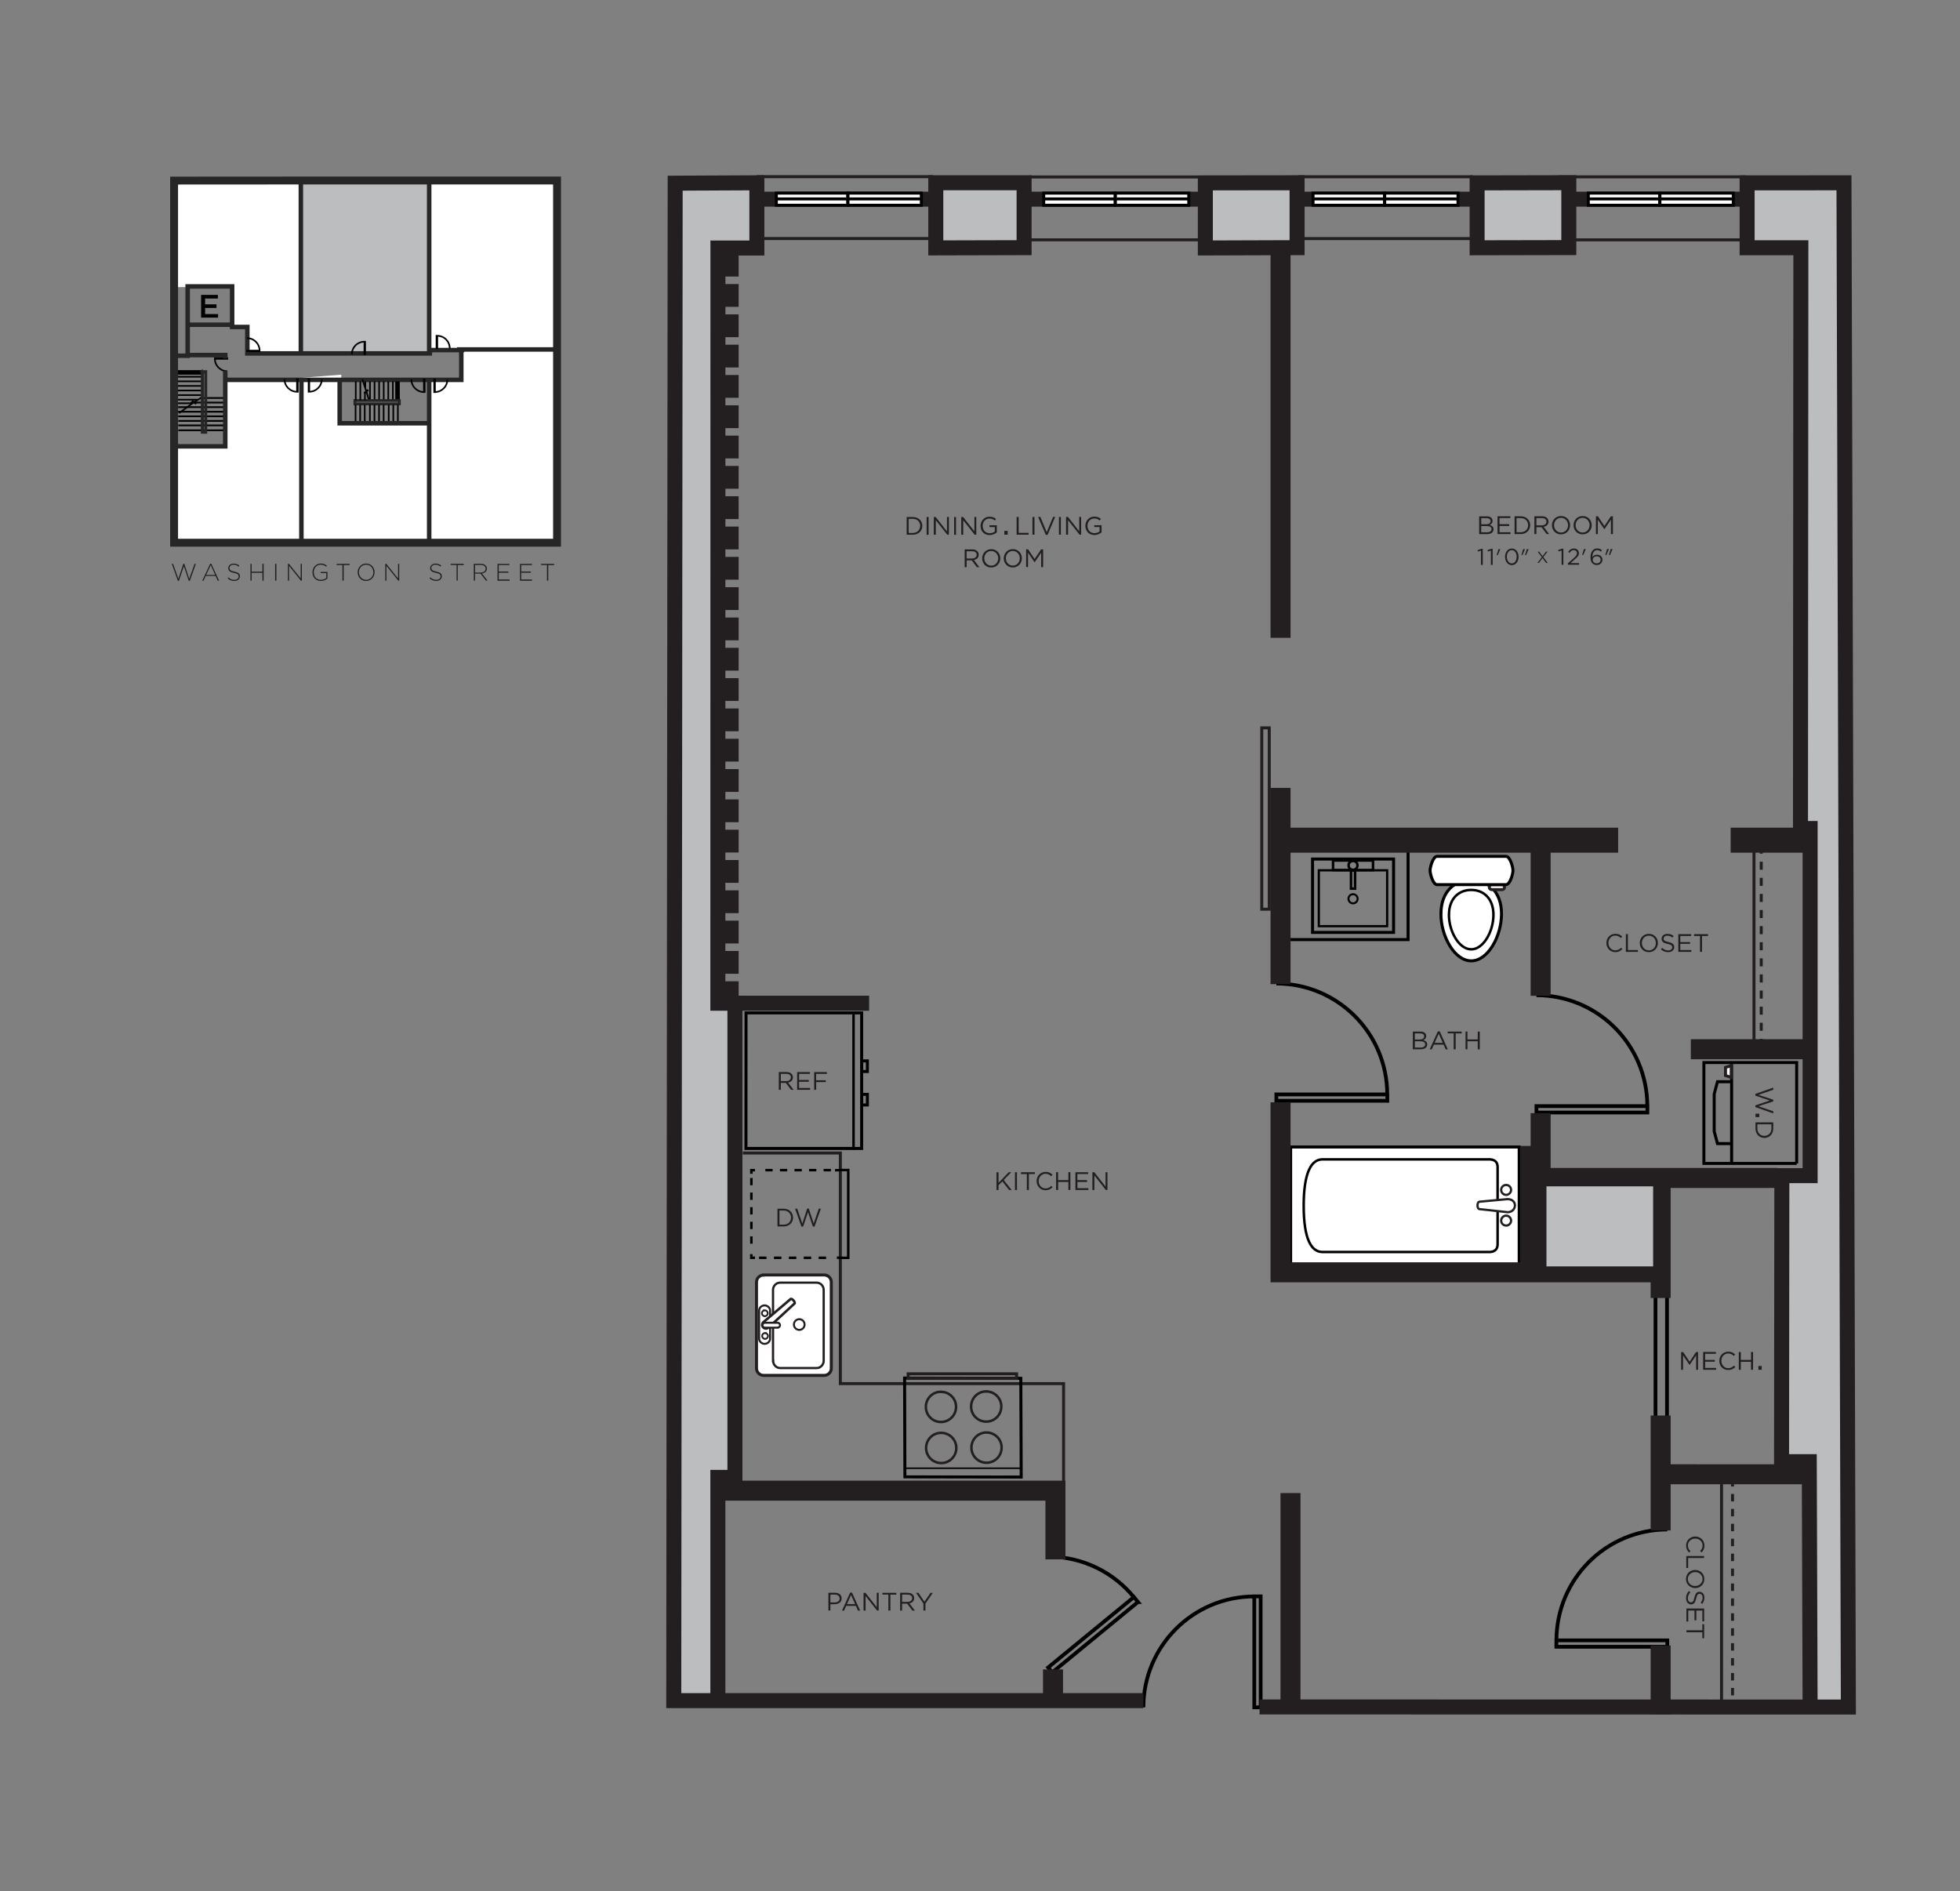<svg xmlns="http://www.w3.org/2000/svg" width="513.359" height="495.36" xmlns:xlink="http://www.w3.org/1999/xlink"><rect width="100%" height="100%" fill="#808080" stroke="none"/><g><path fill="#BBBDBF" d="M79.18 48h33.15v44.2H79.18z"/><path fill="#fff" d="M112.33 48h33.14v44.2h-33.14zM145.48 99.84V92.2h-24.65v7.64h-8.5v41.65h33.15zM79.18 99.84h-20.4v17H46.03v25.5h33.15zM78.33 99v42.5h34v-30.6H89.38V98.13zM46.03 47.14h32.3V92.2h-13.6v-6.8h-4.25V75.2H46.03z"/><defs><path id="a" d="M-89.05 45.87h575.17v745.35H-89.05z"/></defs><clipPath id="b"><use xlink:href="#a" overflow="visible"/></clipPath><path fill="none" stroke="#000" stroke-width=".425" d="M56.28 93.98c0 1.8 1.46 3.25 3.25 3.25m-3.25-3.25h3.25v-.2h-3.25v.2z" clip-path="url(#b)"/><path fill="none" stroke="#000" stroke-width=".452" d="M49.9 105.44h8.95m-12.2 1.2h12.2m-12.23 1.2h12.2m-12.16 1.2H58.9m-12.2 1.2h12.2m-12.2 1.18h12.2M46.7 112.7H58.9"/><path fill="none" stroke="#000" stroke-width=".425" d="M46.4 98.68h6.37m-6.38 1.2h6.37m-6.38 1.2h6.37m-6.38 1.2h6.37m-6.38 1.2h6.3m-6.43 1.2h5.48m-5.12.94h3.55"/><path fill="none" stroke="#000" stroke-width="1.18" d="M46.4 97.54h6.37"/><path fill="none" stroke="#000" stroke-width=".425" d="M46.9 108.2l3.68-2.7-.2-.56.93.87-.25-.63 1.77-1.07"/><path fill="none" stroke="#000" stroke-width=".452" d="M52.4 104.24h6.75"/><path fill="#fff" d="M53.14 112.94h.6V97.6h-.6v15.34zm-.3-15.73h1.18v16.14h-1.17V97.2z"/><path fill="none" stroke="#262626" stroke-width=".495" d="M53.14 112.94h.6V97.6h-.6v15.34zm-.3-15.73h1.18v16.14h-1.17V97.2z"/><defs><path id="c" d="M-89.05 45.87h575.17v745.35H-89.05z"/></defs><clipPath id="d"><use xlink:href="#c" overflow="visible"/></clipPath><path fill="none" stroke="#262626" stroke-width="2.065" stroke-miterlimit="10" d="M145.9 142.14H45.6V47.3l33.5-.02h66.8z" clip-path="url(#d)"/><path fill="none" stroke="#262626" stroke-width="1.18" stroke-miterlimit="10" d="M59.02 99.5h61.8v-7.37M49.3 85.05h11.35M49 93H59v.9m0 3.24v19.77H46.5m-.75-23.74h3.4V75.02H60.8v10.62h3.98v6.93h47.8l.05-.88h8.06l-.08-.16h25.73m-67.4 50.9V99.15m33.47 43.27V99.16m0-6.6v-44.6M78.8 92.6V47.96"/><defs><path id="e" d="M-89.05 45.87h575.17v745.35H-89.05z"/></defs><clipPath id="f"><use xlink:href="#e" overflow="visible"/></clipPath><path fill="none" stroke="#000" stroke-width=".425" d="M102.9 99.9v5m-1.2-5v5m-1.2-5v5m-1.2-5v4.9m-1.2-4.9v4.9m-1.2-4.9v4.9m-1.22-4.9v1.65m15.34 1.13c-1.8 0-3.27-1.47-3.27-3.27m3.46 3.28h-.18V99.4h.2v3.28zm-33.42-.08c-1.8 0-3.27-1.46-3.27-3.27m3.47 3.27h-.2v-3.27h.2v3.27zm35.92.07c1.8 0 3.26-1.46 3.26-3.26m-3.45 3.28h.2V99.4h-.2v3.28zM81 102.6c1.82 0 3.28-1.46 3.28-3.27m-3.45 3.27H81v-3.27h-.17v3.27zm33.68-14.65c1.82 0 3.28 1.46 3.28 3.27m-3.46-3.27h.2v3.27h-.2v-3.27zm-18.9 1.55c-1.8 0-3.27 1.46-3.27 3.27m3.46-3.27h-.17v3.27h.18V89.5zm-27.63 2.34c0-1.8-1.46-3.27-3.27-3.27m3.28 3.27H64.7v.18h3.28v-.18z" clip-path="url(#f)"/><path fill="none" stroke="#000" stroke-width="1.18" d="M104.11 99.9l.02 5"/><path fill="none" stroke="#000" stroke-width=".425" d="M94.92 99.35l.93 2.9.6-.05-1.1.7.7-.1.62 2.13"/><path fill="#fff" d="M93.1 105.64h11.36v-.6H93.1v.6zm11.65.3H92.8v-1.18h11.95v1.18z"/><path fill="none" stroke="#262626" stroke-width=".425" d="M93.1 105.64h11.36v-.6H93.1v.6zm11.65.3H92.8v-1.18h11.95v1.18z"/><path fill="none" stroke="#000" stroke-width=".425" d="M95.58 102.9v1.93m-1.2-4.92v4.93m-1.2-4.92v4.93m2.35 1.16v4.9m-1.2-4.9v4.9m-1.2-4.9v4.9m11.08-4.94v5.02m-1.2-5.02v5.02m-1.2-5.02v5.02m-1.33-5.02v5.02m-1.2-5.02v4.92m-1.2-4.92v4.92m-1.2-4.92v4.92"/><path fill="none" stroke="#262626" stroke-width="1.18" stroke-miterlimit="10" d="M88.97 99.5v11.36h23.6"/><path d="M57.08 78.19h-3.36v1.53h2.98v.94h-2.98v1.6h3.4v.93h-4.45v-5.95h4.4v.94-.02z"/><defs><path id="g" d="M-89.05 45.87h575.17v745.35H-89.05z"/></defs><clipPath><use xlink:href="#g" overflow="visible"/></clipPath><defs><path id="h" d="M-89.05 45.87h575.17v745.35H-89.05z"/></defs><clipPath id="i"><use xlink:href="#h" overflow="visible"/></clipPath><path fill="#231F20" d="M289.55 310.76l-2.93-3.73h-.5v4.65h.52v-3.8l3 3.8h.42v-4.65h-.5v3.73zm-4.52-3.73h-3.36v4.65h3.4v-.48h-2.88v-1.63h2.53v-.47h-2.54v-1.6h2.83v-.47zm-5.2 2.56v2.08h.52v-4.65h-.52v2.07h-2.7v-2.07h-.52v4.65h.54v-2.1h2.7zm-4.13 1.35l-.35-.34c-.44.43-.86.68-1.5.68-1.02 0-1.8-.85-1.8-1.93s.77-1.92 1.8-1.92c.63 0 1.07.27 1.46.64l.37-.38c-.47-.45-.97-.75-1.8-.75-1.38 0-2.37 1.08-2.37 2.4 0 1.36 1 2.4 2.34 2.4.84 0 1.37-.3 1.86-.8m-6.22-3.44h1.56v-.47h-3.65v.48h1.55v4.18h.53v-4.17zm-3.65 4.18h.52v-4.65h-.52v4.65zm-2.94-2.62l1.98-2.03h-.68l-2.67 2.78v-2.77H261v4.65h.53v-1.25l1-1 1.78 2.25h.66l-2.07-2.62z" clip-path="url(#i)"/><defs><path id="j" d="M-89.05 45.87h575.17v745.35H-89.05z"/></defs><clipPath id="k"><use xlink:href="#j" overflow="visible"/></clipPath><path fill="#231F20" d="M422.35 143.8h-.47l-.48 1.55h.3l.65-1.54zm-.95 0h-.47l-.47 1.55h.3l.64-1.54zm-2.17 2.8c0 .53-.4.96-1.02.96-.6 0-1.05-.4-1.05-.95 0-.46.42-.9 1.05-.9.6 0 1.03.37 1.03.9m.33-2.5c-.36-.3-.74-.47-1.24-.47-1.1 0-1.75 1-1.75 2.3 0 .85.2 1.3.53 1.62.27.27.64.43 1.1.43.86 0 1.5-.6 1.5-1.4 0-.8-.65-1.3-1.44-1.3-.6 0-.96.3-1.2.64 0-1.1.48-1.85 1.24-1.85.38 0 .68.15 1 .4l.26-.36zm-4.25-.3h-.46l-.47 1.55h.3l.64-1.54zm-3.13.27c.45 0 .84.3.84.8 0 .43-.22.75-.86 1.33l-1.52 1.34v.37h2.93v-.43h-2.23l1.12-1c.74-.63 1.07-1 1.07-1.63 0-.7-.53-1.2-1.3-1.2-.73 0-1.13.34-1.5.9l.34.25c.34-.48.65-.73 1.13-.73m-4.1-.04l.1.38.8-.23v3.74h.46v-4.22h-.35l-1.02.35zm-2.75 3.38l-1.13-1.5 1.08-1.43h-.4l-.88 1.2-.9-1.2h-.4l1.1 1.44-1.14 1.5h.38l.94-1.26.94 1.27h.4zm-4.98-3.6h-.47l-.48 1.55h.3l.64-1.54zm-.95 0h-.48l-.47 1.55h.3l.64-1.54zm-2.2 2c0 .94-.47 1.75-1.26 1.75s-1.3-.82-1.3-1.75.5-1.73 1.3-1.73 1.27.82 1.27 1.74m.5 0c0-1.18-.68-2.17-1.76-2.17s-1.78 1-1.78 2.18.7 2.18 1.77 2.18c1.08 0 1.78-1 1.78-2.18m-4.8-2h-.47l-.48 1.55h.3l.64-1.54zm-3.38.23l.12.38.8-.23v3.74h.46v-4.22h-.35l-1.03.35zm-2.58 0l.1.38.8-.23v3.74h.47v-4.22h-.34l-1.02.35z" clip-path="url(#k)"/><defs><path id="l" d="M-89.05 45.87h575.17v745.35H-89.05z"/></defs><clipPath id="m"><use xlink:href="#l" overflow="visible"/></clipPath><path fill="#231F20" d="M421.93 136.1v3.78h.52v-4.65h-.53l-1.7 2.54-1.7-2.54H418v4.65h.5v-3.76l1.7 2.48h.03l1.7-2.5zm-5.6 1.46c0 1.06-.75 1.92-1.8 1.92-1.07 0-1.85-.87-1.85-1.93s.76-1.92 1.83-1.92 1.84.87 1.84 1.93m.55 0c0-1.3-.96-2.4-2.38-2.4s-2.38 1.1-2.38 2.4.95 2.4 2.37 2.4c1.42 0 2.4-1.12 2.4-2.4m-6.2 0c0 1.06-.77 1.92-1.83 1.92-1.07 0-1.84-.87-1.84-1.93s.76-1.92 1.82-1.92c1.07 0 1.84.87 1.84 1.93m.53 0c0-1.3-.95-2.4-2.36-2.4-1.42 0-2.4 1.1-2.4 2.4s.97 2.4 2.38 2.4c1.42 0 2.38-1.12 2.38-2.4m-6.2-.92c0 .6-.5.96-1.2.96h-1.42v-1.9h1.45c.75 0 1.18.36 1.18.94m.7 3.24l-1.43-1.9c.73-.13 1.27-.6 1.27-1.36 0-.84-.66-1.4-1.68-1.4h-2.02v4.66h.53v-1.8h1.34l1.35 1.8h.63zm-5.5-2.32c0 1.04-.75 1.84-1.93 1.84h-1.1v-3.7h1.1c1.18 0 1.93.82 1.93 1.86m.54 0c0-1.33-1-2.33-2.47-2.33h-1.62v4.65h1.62c1.46 0 2.47-1.02 2.47-2.33m-5.18-2.32h-3.37v4.65h3.4v-.48h-2.88v-1.63h2.54v-.48h-2.55v-1.6h2.84v-.47zm-6.1 4.18h-1.55v-1.63h1.47c.8 0 1.23.3 1.23.8 0 .53-.44.84-1.14.84m-.18-2.1h-1.37v-1.6h1.4c.68 0 1.04.3 1.04.76 0 .55-.45.84-1.08.84m.1-2.07h-2v4.65h2.08c1 0 1.68-.47 1.68-1.28 0-.64-.44-.96-1-1.13.37-.16.74-.47.74-1.08 0-.72-.6-1.17-1.5-1.17" clip-path="url(#m)"/><defs><path id="n" d="M-89.05 45.87h575.17v745.35H-89.05z"/></defs><clipPath id="o"><use xlink:href="#n" overflow="visible"/></clipPath><path fill="#231F20" d="M445.87 427.52v1.56h.48v-3.66h-.48V427h-4.17v.52h4.17zm.48-2.85v-3.37h-4.65v3.4h.48v-2.87h1.63v2.54h.5v-2.54h1.57v2.84h.48zm-1.16-7.22c.42 0 .75.4.75 1 0 .47-.15.9-.5 1.34l.4.3c.38-.48.57-.96.57-1.64 0-.9-.53-1.53-1.28-1.53-.77 0-1.1.5-1.35 1.56-.2.97-.46 1.2-.9 1.2-.47 0-.8-.4-.8-1.04s.22-1.1.66-1.6l-.4-.32c-.5.56-.73 1.17-.73 1.9 0 .93.52 1.6 1.32 1.6.72 0 1.1-.5 1.32-1.53.23-1 .47-1.25.92-1.25m-1.18-2.03c-1.06 0-1.92-.76-1.92-1.82s.87-1.83 1.93-1.83c1.07 0 1.92.76 1.92 1.82 0 1.05-.87 1.82-1.93 1.82m0 .55c1.3 0 2.4-.95 2.4-2.37s-1.1-2.38-2.4-2.38c-1.3 0-2.4.95-2.4 2.37 0 1.4 1.12 2.37 2.4 2.37m-2.32-8.4v3.15h.48v-2.62h4.17v-.52h-4.65zm.74-.9l.34-.36c-.43-.43-.67-.85-.67-1.5 0-1 .85-1.8 1.93-1.8s1.92.78 1.92 1.8c0 .64-.27 1.08-.64 1.47l.4.36c.43-.46.73-.97.73-1.8 0-1.38-1.08-2.37-2.4-2.37-1.35 0-2.4 1-2.4 2.34 0 .84.3 1.37.8 1.86" clip-path="url(#o)"/><defs><path id="p" d="M-89.05 45.87h575.17v745.35H-89.05z"/></defs><clipPath id="q"><use xlink:href="#p" overflow="visible"/></clipPath><path fill="#231F20" d="M445.8 245.15h1.56v-.48h-3.66v.48h1.56v4.17h.53v-4.17zm-2.86-.48h-3.36v4.65h3.4v-.48h-2.88v-1.63h2.54v-.46h-2.54v-1.6h2.84v-.47zm-7.2 1.16c0-.42.37-.76.98-.76.48 0 .9.16 1.34.5l.3-.4c-.47-.38-.95-.57-1.63-.57-.88 0-1.53.53-1.53 1.28 0 .77.5 1.12 1.56 1.35.98.2 1.22.45 1.22.9 0 .46-.42.8-1.04.8-.65 0-1.1-.23-1.6-.67l-.32.4c.56.48 1.16.73 1.9.73.92 0 1.6-.53 1.6-1.33 0-.72-.5-1.1-1.53-1.33-1.03-.22-1.27-.46-1.27-.9M433.7 247c0 1.07-.76 1.92-1.82 1.92-1.07 0-1.84-.86-1.84-1.93 0-1.07.76-1.92 1.82-1.92 1.07 0 1.84.86 1.84 1.92m.54 0c0-1.3-.95-2.4-2.36-2.4-1.42 0-2.4 1.1-2.4 2.4 0 1.3.97 2.4 2.38 2.4 1.42 0 2.38-1.12 2.38-2.4m-8.4 2.32H429v-.48h-2.62v-4.17h-.53v4.65zm-.9-.74l-.35-.33c-.46.42-.88.67-1.52.67-1.02 0-1.8-.85-1.8-1.93s.77-1.93 1.8-1.93c.64 0 1.08.27 1.47.64l.36-.37c-.46-.44-.96-.74-1.8-.74-1.38 0-2.36 1.07-2.36 2.4 0 1.35 1 2.4 2.33 2.4.85 0 1.38-.32 1.86-.82" clip-path="url(#q)"/><defs><path id="r" d="M-89.05 45.87h575.17v745.35H-89.05z"/></defs><clipPath id="s"><use xlink:href="#r" overflow="visible"/></clipPath><path fill="#231F20" d="M242.4 420l1.92-2.8h-.6l-1.6 2.32-1.56-2.33h-.64l1.94 2.8v1.84h.53V420zm-3.5-1.4c0 .6-.5.96-1.2.96h-1.42v-1.9h1.44c.75 0 1.2.36 1.2.94m.7 3.24l-1.44-1.9c.73-.13 1.26-.58 1.26-1.36 0-.84-.66-1.4-1.68-1.4h-2v4.66h.52v-1.8h1.33l1.36 1.8h.65zm-6.4-4.17h1.55v-.48h-3.65v.47h1.56v4.17h.53v-4.17zm-3.6 3.25l-2.94-3.73h-.5v4.64h.53v-3.8l3 3.8h.43v-4.65h-.5v3.72zm-5.66-.78h-2.12l1.06-2.37 1.06 2.37zm-.8-3h-.5l-2.12 4.7h.54l.55-1.23h2.54l.54 1.24h.58l-2.13-4.7zm-3.24 1.55c0 .6-.5 1.02-1.28 1.02h-1.15v-2.05h1.17c.75 0 1.25.35 1.25 1.02m.53-.03c0-.92-.7-1.48-1.74-1.48h-1.73v4.64h.52v-1.64h1.12c1 0 1.83-.52 1.83-1.53" clip-path="url(#s)"/><defs><path id="t" d="M-89.05 45.87h575.17v745.35H-89.05z"/></defs><clipPath id="u"><use xlink:href="#t" overflow="visible"/></clipPath><path fill="#231F20" d="M387.05 272.75v2.1h.53v-4.66h-.53v2.06h-2.7v-2.07h-.5v4.65h.5v-2.1h2.7zm-5.76-2.08h1.55v-.48h-3.66v.47h1.56v4.17h.53v-4.17zm-3.4 2.47h-2.13l1.07-2.37 1.06 2.37zm-.8-3h-.5l-2.12 4.7h.53l.57-1.23h2.53l.55 1.24h.56l-2.1-4.7zm-4.95 4.23h-1.56v-1.64h1.46c.82 0 1.24.3 1.24.8 0 .53-.44.84-1.15.84m-.18-2.1h-1.38v-1.6h1.4c.67 0 1.04.3 1.04.76 0 .55-.44.83-1.07.83m.08-2.07h-1.98v4.64h2.07c1.02 0 1.7-.47 1.7-1.27 0-.65-.45-.97-1-1.13.36-.16.73-.48.73-1.1 0-.7-.6-1.15-1.5-1.15" clip-path="url(#u)"/><defs><path id="v" d="M-89.05 45.87h575.17v745.35H-89.05z"/></defs><clipPath id="w"><use xlink:href="#v" overflow="visible"/></clipPath><path fill="#231F20" d="M461.42 357.77h-.87v1h.87v-1zm-2.8-1.1v2.1h.54v-4.66h-.53v2.08h-2.68v-2.07h-.53v4.66h.53v-2.1h2.7zm-4.12 1.36l-.34-.34c-.45.4-.87.66-1.5.66-1.03 0-1.8-.85-1.8-1.93s.76-1.92 1.8-1.92c.63 0 1.06.28 1.46.65l.36-.38c-.47-.44-.97-.74-1.82-.74-1.37 0-2.35 1.08-2.35 2.4 0 1.36 1 2.4 2.34 2.4.85 0 1.38-.3 1.87-.8m-5.07-3.92h-3.37v4.66h3.4v-.48h-2.87v-1.63h2.53v-.47h-2.54v-1.6h2.83v-.47zm-5.2.9v3.76h.5v-4.65h-.52l-1.68 2.55-1.7-2.54h-.53v4.66h.5V355l1.7 2.5h.02l1.7-2.5z" clip-path="url(#w)"/><defs><path id="x" d="M-89.05 45.87h575.17v745.35H-89.05z"/></defs><clipPath id="y"><use xlink:href="#x" overflow="visible"/></clipPath><path fill="#231F20" d="M462.12 297.5c-1.03 0-1.83-.75-1.83-1.93v-1.1h3.67v1.1c0 1.18-.8 1.93-1.85 1.93m.02.55c1.3 0 2.32-1 2.32-2.48v-1.6h-4.66v1.6c0 1.47 1.02 2.48 2.34 2.48m-2.34-5.47h1v-.88h-1v.88zm.78-5.82l3.88-1.33v-.57l-4.7 1.66v.44l3.78 1.28-3.77 1.28v.44l4.7 1.67v-.56l-3.9-1.33 3.9-1.27v-.43l-3.9-1.28z" clip-path="url(#y)"/><defs><path id="z" d="M-89.05 45.87h575.17v745.35H-89.05z"/></defs><clipPath id="A"><use xlink:href="#z" overflow="visible"/></clipPath><path fill="#231F20" d="M272.7 144.77v3.77h.52v-4.65h-.54l-1.7 2.53-1.7-2.54h-.52v4.64h.5v-3.76l1.7 2.5h.04l1.7-2.5zm-5.6 1.45c0 1.07-.75 1.92-1.82 1.92s-1.83-.87-1.83-1.93c0-1.05.76-1.9 1.82-1.9s1.83.86 1.83 1.92m.55 0c0-1.3-.95-2.4-2.37-2.4-1.4 0-2.38 1.1-2.38 2.4s.95 2.4 2.37 2.4c1.42 0 2.38-1.12 2.38-2.4m-6.2 0c0 1.07-.76 1.92-1.82 1.92s-1.83-.87-1.83-1.93c0-1.05.75-1.9 1.82-1.9 1.06 0 1.83.86 1.83 1.92m.55 0c0-1.3-.95-2.4-2.37-2.4s-2.38 1.1-2.38 2.4.95 2.4 2.37 2.4c1.4 0 2.38-1.12 2.38-2.4m-6.2-.92c0 .6-.5.96-1.2.96h-1.43v-1.9h1.44c.76 0 1.2.36 1.2.94m.7 3.24l-1.43-1.9c.73-.13 1.26-.58 1.26-1.36 0-.84-.66-1.4-1.68-1.4h-2v4.66h.52v-1.8h1.33l1.35 1.8h.65z" clip-path="url(#A)"/><defs><path id="B" d="M-89.05 45.87h575.17v745.35H-89.05z"/></defs><clipPath id="C"><use xlink:href="#B" overflow="visible"/></clipPath><path fill="#231F20" d="M288.52 139.4v-1.84h-1.92v.47h1.4v1.16c-.3.25-.8.45-1.33.45-1.13 0-1.84-.82-1.84-1.94 0-1.03.73-1.9 1.77-1.9.65 0 1.05.2 1.4.53l.35-.4c-.46-.4-.95-.62-1.73-.62-1.4 0-2.34 1.14-2.34 2.42 0 1.34.9 2.4 2.37 2.4.78 0 1.44-.32 1.87-.7m-5.86-.3l-2.94-3.73h-.5v4.64h.53v-3.8l3 3.8h.42v-4.65h-.5v3.72zm-5.3.92h.5v-4.65h-.5v4.64zm-3.2-.64l-1.66-4h-.6l2.02 4.68h.46l2-4.7h-.56l-1.67 4.02zm-3.74.64h.53v-4.65h-.53v4.64zm-4.16 0h3.15v-.48h-2.6v-4.17h-.54v4.64zm-2.33-1h-.87v1h.87v-1zm-2.84.37v-1.84h-1.93v.47h1.4v1.16c-.3.25-.8.45-1.33.45-1.13 0-1.85-.82-1.85-1.94 0-1.03.73-1.9 1.77-1.9.65 0 1.05.2 1.4.53l.35-.4c-.47-.4-.95-.62-1.74-.62-1.4 0-2.33 1.14-2.33 2.42 0 1.34.9 2.4 2.37 2.4.78 0 1.43-.32 1.87-.7m-5.87-.3l-2.93-3.73h-.5v4.64h.52v-3.8l3 3.8h.42v-4.65h-.5v3.72zm-5.3.92h.5v-4.65h-.5v4.64zm-1.9-.92l-2.92-3.73h-.5v4.64h.53v-3.8l3 3.8h.42v-4.65h-.5v3.72zm-5.3.92h.52v-4.65h-.52v4.64zm-1.7-2.32c0 1.04-.76 1.84-1.94 1.84H238v-3.7h1.1c1.17 0 1.92.82 1.92 1.86m.55 0c0-1.33-1-2.33-2.48-2.33h-1.62v4.64h1.6c1.48 0 2.5-1 2.5-2.33" clip-path="url(#C)"/><defs><path id="D" d="M-89.05 45.87h575.17v745.35H-89.05z"/></defs><clipPath id="E"><use xlink:href="#D" overflow="visible"/></clipPath><path fill="#231F20" d="M216.6 280.8h-3.35v4.64h.52v-2.02h2.52v-.48h-2.53v-1.67h2.82v-.48zm-4.45 0h-3.36v4.64h3.4v-.48h-2.9v-1.63h2.55v-.47h-2.54v-1.6h2.85v-.47zm-5.02 1.4c0 .6-.5.96-1.2.96h-1.42v-1.9h1.44c.75 0 1.2.36 1.2.94m.7 3.24l-1.44-1.9c.73-.13 1.27-.58 1.27-1.36 0-.84-.66-1.4-1.7-1.4h-2v4.66h.53v-1.8h1.33l1.35 1.8h.65z" clip-path="url(#E)"/><defs><path id="F" d="M-89.05 45.87h575.17v745.35H-89.05z"/></defs><clipPath id="G"><use xlink:href="#F" overflow="visible"/></clipPath><path fill="#231F20" d="M210.14 320.46l-1.33-3.87h-.56l1.66 4.68h.44l1.28-3.78 1.27 3.78h.44l1.66-4.7h-.55l-1.33 3.88-1.28-3.9h-.43l-1.26 3.9zm-2.96-1.54c0 1.04-.75 1.84-1.93 1.84h-1.1v-3.7h1.1c1.18 0 1.93.82 1.93 1.86m.54 0c0-1.33-1-2.33-2.47-2.33h-1.62v4.64h1.62c1.46 0 2.47-1 2.47-2.33" clip-path="url(#G)"/><path fill="#BBBDBF" d="M402.86 308.87h31.1v23.25h-31.1zM177.6 47.83l21.08-.05v17.08h-10.2v199.72h4.46v122.28h-4.47v59.88L176 446.3zM457.66 48.07v17.46h13.53v153.7h2.18v87.78h-7.43v78.6h6.56v61.58h10.92l-.44-399.1z"/><path fill="#fff" d="M338.04 300.42h59.86v30.95h-59.86z"/><path fill="none" stroke="#000" stroke-width=".786" d="M338.04 300.42h59.86v30.95h-59.86z"/><defs><path id="H" d="M-89.05 45.87h575.17v745.35H-89.05z"/></defs><clipPath id="I"><use xlink:href="#H" overflow="visible"/></clipPath><path fill="#fff" d="M384.26 317.02c-.7 0-1.27-.57-1.27-1.27 0-.7.56-1.27 1.26-1.27s1.27.56 1.27 1.27c0 .7-.57 1.27-1.27 1.27" clip-path="url(#I)"/><defs><path id="J" d="M-89.05 45.87h575.17v745.35H-89.05z"/></defs><clipPath id="K"><use xlink:href="#J" overflow="visible"/></clipPath><circle cx="384.261" cy="315.748" r="1.271" fill="none" stroke="#231F20" stroke-width=".655" clip-path="url(#K)"/><defs><path id="L" d="M-89.05 45.87h575.17v745.35H-89.05z"/></defs><clipPath id="M"><use xlink:href="#L" overflow="visible"/></clipPath><path fill="#fff" d="M341.46 315.8c0 8.87 2.05 12.12 4.92 12.12h43.72c.7 0 2.15-.2 2.15-2.05V305.7c0-1.85-1.45-2.04-2.15-2.04H346.38c-2.87 0-4.92 3.32-4.92 12.14" clip-path="url(#M)"/><defs><path id="N" d="M-89.05 45.87h575.17v745.35H-89.05z"/></defs><clipPath id="O"><use xlink:href="#N" overflow="visible"/></clipPath><path fill="none" stroke="#000" stroke-width=".655" d="M341.46 315.8c0 8.87 2.05 12.12 4.92 12.12h43.72c.7 0 2.15-.2 2.15-2.05V305.7c0-1.85-1.45-2.04-2.15-2.04H346.38c-2.87 0-4.92 3.32-4.92 12.14z" clip-path="url(#O)"/><defs><path id="P" d="M-89.05 45.87h575.17v745.35H-89.05z"/></defs><clipPath id="Q"><use xlink:href="#P" overflow="visible"/></clipPath><path fill="#fff" d="M394.48 318.4c-.72 0-1.3.6-1.3 1.3 0 .72.58 1.3 1.3 1.3.7 0 1.3-.58 1.3-1.3 0-.7-.58-1.3-1.3-1.3" clip-path="url(#Q)"/><defs><path id="R" d="M-89.05 45.87h575.17v745.35H-89.05z"/></defs><clipPath id="S"><use xlink:href="#R" overflow="visible"/></clipPath><path fill="none" stroke="#231F20" stroke-width=".589" d="M394.48 318.4c-.72 0-1.3.6-1.3 1.3 0 .72.58 1.3 1.3 1.3.7 0 1.3-.58 1.3-1.3 0-.7-.58-1.3-1.3-1.3z" clip-path="url(#S)"/><defs><path id="T" d="M-89.05 45.87h575.17v745.35H-89.05z"/></defs><clipPath id="U"><use xlink:href="#T" overflow="visible"/></clipPath><path fill="#fff" d="M394.48 310.36c-.72 0-1.3.6-1.3 1.3 0 .7.58 1.3 1.3 1.3.7 0 1.3-.6 1.3-1.3 0-.72-.6-1.3-1.3-1.3" clip-path="url(#U)"/><defs><path id="V" d="M-89.05 45.87h575.17v745.35H-89.05z"/></defs><clipPath id="W"><use xlink:href="#V" overflow="visible"/></clipPath><path fill="none" stroke="#231F20" stroke-width=".589" d="M394.48 310.36c-.72 0-1.3.6-1.3 1.3 0 .7.58 1.3 1.3 1.3.7 0 1.3-.6 1.3-1.3 0-.72-.6-1.3-1.3-1.3z" clip-path="url(#W)"/><defs><path id="X" d="M-89.05 45.87h575.17v745.35H-89.05z"/></defs><clipPath id="Y"><use xlink:href="#X" overflow="visible"/></clipPath><path fill="#fff" d="M394.86 317.5c1.06 0 1.92-.72 1.93-1.8-.02-1.05-.88-1.63-1.94-1.63l-7.33.68c-.72 0-.72 1.94 0 1.94l7.33.8z" clip-path="url(#Y)"/><defs><path id="Z" d="M-89.05 45.87h575.17v745.35H-89.05z"/></defs><clipPath id="aa"><use xlink:href="#Z" overflow="visible"/></clipPath><path fill="none" stroke="#231F20" stroke-width=".589" d="M394.86 317.5c1.06 0 1.92-.72 1.93-1.8-.02-1.05-.88-1.63-1.94-1.63l-7.33.68c-.72 0-.72 1.94 0 1.94l7.33.8z" clip-path="url(#aa)"/><defs><path id="ab" d="M-89.05 45.87h575.17v745.35H-89.05z"/></defs><clipPath id="ac"><use xlink:href="#ab" overflow="visible"/></clipPath><path fill="none" stroke="#000" stroke-width=".982" d="M407.66 429.64c0-16.03 13-29.04 29.04-29.04m-29.06 29.04h29.06v1.68h-29.06v-1.68zm-79.12-11.5c-16.04 0-29.04 13-29.04 29.04m30.7-29.06h-1.66v29.06h1.67v-29.06zm101.28-128.4c0-16.05-13-29.05-29.04-29.05m29.06 29.04h-29.06v1.68h29.06v-1.67zm-68.14-3.06c0-16.04-13-29.04-29.04-29.04m29.06 29.04H334.3v1.67h29.06v-1.66z" clip-path="url(#ac)"/><defs><path id="ad" d="M-89.05 45.87h575.17v745.35H-89.05z"/></defs><clipPath id="ae"><use xlink:href="#ad" overflow="visible"/></clipPath><path fill="#fff" d="M377.4 239.37c0 5.85 3.56 12.3 7.94 12.3 4.38 0 7.93-6.45 7.93-12.3 0-5.84-3.55-8.9-7.93-8.9-4.38.02-7.93 3.06-7.93 8.9" clip-path="url(#ae)"/><defs><path id="af" d="M-89.05 45.87h575.17v745.35H-89.05z"/></defs><clipPath id="ag"><use xlink:href="#af" overflow="visible"/></clipPath><path fill="none" stroke="#000" stroke-width=".786" d="M377.4 239.37c0 5.85 3.56 12.3 7.94 12.3 4.38 0 7.93-6.45 7.93-12.3 0-5.84-3.55-8.9-7.93-8.9-4.38.02-7.93 3.06-7.93 8.9z" clip-path="url(#ag)"/><defs><path id="ah" d="M-89.05 45.87h575.17v745.35H-89.05z"/></defs><clipPath id="ai"><use xlink:href="#ah" overflow="visible"/></clipPath><path fill="#fff" d="M390.08 232.4c0 .33.27.6.6.6h2.78c.32 0 .6-.27.6-.6v-.1c0-.33-.28-.6-.6-.6h-2.78c-.33 0-.6.27-.6.6v.1z" clip-path="url(#ai)"/><defs><path id="aj" d="M-89.05 45.87h575.17v745.35H-89.05z"/></defs><clipPath id="ak"><use xlink:href="#aj" overflow="visible"/></clipPath><path fill="none" stroke="#231F20" stroke-width=".786" d="M390.08 232.4c0 .33.27.6.6.6h2.78c.32 0 .6-.27.6-.6v-.1c0-.33-.28-.6-.6-.6h-2.78c-.33 0-.6.27-.6.6v.1z" clip-path="url(#ak)"/><defs><path id="al" d="M-89.05 45.87h575.17v745.35H-89.05z"/></defs><clipPath id="am"><use xlink:href="#al" overflow="visible"/></clipPath><path fill="#fff" d="M394.47 231.7c1 0 1.8-2.7 1.8-3.7s-.8-3.7-1.8-3.7h-18.1c-1 0-1.8 2.7-1.8 3.7s.8 3.7 1.8 3.7h18.1z" clip-path="url(#am)"/><defs><path id="an" d="M-89.05 45.87h575.17v745.35H-89.05z"/></defs><clipPath id="ao"><use xlink:href="#an" overflow="visible"/></clipPath><path fill="none" stroke="#000" stroke-width=".786" d="M394.47 231.7c1 0 1.8-2.7 1.8-3.7s-.8-3.7-1.8-3.7h-18.1c-1 0-1.8 2.7-1.8 3.7s.8 3.7 1.8 3.7h18.1z" clip-path="url(#ao)"/><defs><path id="ap" d="M-89.05 45.87h575.17v745.35H-89.05z"/></defs><clipPath id="aq"><use xlink:href="#ap" overflow="visible"/></clipPath><path fill="#fff" d="M379.5 239.62c0 4.3 2.62 9.03 5.84 9.03 3.22 0 5.82-4.74 5.82-9.03 0-4.3-2.6-6.53-5.82-6.53s-5.83 2.22-5.83 6.52" clip-path="url(#aq)"/><defs><path id="ar" d="M-89.05 45.87h575.17v745.35H-89.05z"/></defs><clipPath id="as"><use xlink:href="#ar" overflow="visible"/></clipPath><path fill="none" stroke="#000" stroke-width=".655" d="M379.5 239.62c0 4.3 2.62 9.03 5.84 9.03 3.22 0 5.82-4.74 5.82-9.03 0-4.3-2.6-6.53-5.82-6.53s-5.83 2.22-5.83 6.52z" clip-path="url(#as)"/><path fill="none" stroke="#000" stroke-width=".786" d="M453.54 278.1v26.63m0-5.2h-3.7l-.86-3.2v-9.77l.86-3.24h3.7m17.04 21.4h-24.3V278.3h24.3v26.45zM337.37 246.1h31.43V221.4"/><path fill="#fff" d="M451.94 279.57v2.14l1.5.48v-3.08z"/><path fill="none" stroke="#231F20" stroke-width=".786" d="M451.94 279.57v2.14l1.5.48v-3.08zM278.57 391.07V362.4H220.1V302h-25.53"/><path fill="none" stroke="#000" stroke-width=".786" d="M236.93 360.94l.08 25.88 30.46.05-.1-25.87z"/><path fill="none" stroke="#000" stroke-width=".393" d="M267.5 384.56H237"/><defs><path id="at" d="M-89.05 45.87h575.17v745.35H-89.05z"/></defs><clipPath id="au"><use xlink:href="#at" overflow="visible"/></clipPath><path fill="none" stroke="#231F20" stroke-width=".655" d="M246.42 364.53c-2.18 0-3.94 1.8-3.92 3.98 0 2.2 1.8 3.96 3.98 3.94 2.18-.02 3.95-1.8 3.93-4 0-2.17-1.8-3.93-3.98-3.9zm11.87-.1c-2.2.02-3.96 1.8-3.94 4 0 2.18 1.8 3.94 3.98 3.92 2.2 0 3.95-1.8 3.93-4 0-2.17-1.8-3.93-3.98-3.9zm-11.8 10.86c-2.2 0-3.94 1.8-3.93 3.98.02 2.2 1.8 3.95 4 3.93 2.17 0 3.93-1.8 3.92-3.97-.02-2.2-1.8-3.95-4-3.94zm11.87-.1c-2.2.02-3.95 1.82-3.93 4 .02 2.2 1.8 3.94 3.98 3.93 2.2-.02 3.95-1.8 3.93-4 0-2.17-1.8-3.94-3.98-3.92z" clip-path="url(#au)"/><defs><path id="av" d="M-89.05 45.87h575.17v745.35H-89.05z"/></defs><clipPath id="aw"><use xlink:href="#av" overflow="visible"/></clipPath><path fill="none" stroke="#231F20" stroke-width=".786" d="M457.22 46.32H408.1m-22.27-.02h-45.85m-95.63-.03h-46.18m115.6.08h-44.2m142.78 16.47h44.22m-70.74-.33h-45.2m-70.74.32h45.2m-116.93-.33h45.2m-5.5 297.34h28.4v1.2h-28.4v-1.2z" clip-path="url(#aw)"/><path fill="none" stroke="#231F20" stroke-width=".786" stroke-dashoffset="3" d="M453.78 386.48v60.6" stroke-dasharray="1.954,1.954,1.954,1.954,1.954,1.954"/><path fill="none" stroke="#231F20" stroke-width=".786" d="M459.4 221v52.82m-8.5 112.77v60.47"/><path fill="none" stroke="#231F20" stroke-width=".786" stroke-dashoffset="4" d="M461.3 221.26V274" stroke-dasharray="2.109,2.109,2.109,2.109,2.109,2.109"/><defs><path id="ax" d="M-89.05 45.87h575.17v745.35H-89.05z"/></defs><clipPath id="ay"><use xlink:href="#ax" overflow="visible"/></clipPath><path fill="none" stroke="#000" stroke-width=".982" d="M296.98 418.32c-5.52-6.73-13.44-10.34-21.5-10.6m22.58 11.88l-1.06-1.3-22.47 18.44 1.06 1.3 22.46-18.44zm138.56-39.34h-3.02v-44.54h3.02v44.54z" clip-path="url(#ay)"/><path fill="none" stroke="#000" stroke-width=".655" d="M223.56 265.07v36.02"/><path fill="none" stroke="#000" stroke-width=".786" d="M225.7 277.87h1.48v2.78h-1.47zM195.4 265.3h30.28v35.5h-30.3zM225.7 286.63h1.48v2.78h-1.47z"/><defs><path id="az" d="M-89.05 45.87h575.17v745.35H-89.05z"/></defs><clipPath id="aA"><use xlink:href="#az" overflow="visible"/></clipPath><circle cx="354.386" cy="235.407" r="1.198" fill="none" stroke="#000" stroke-width=".524" clip-path="url(#aA)"/><defs><path id="aB" d="M-89.05 45.87h575.17v745.35H-89.05z"/></defs><clipPath id="aC"><use xlink:href="#aB" overflow="visible"/></clipPath><path fill="none" stroke="#000" stroke-width=".655" d="M354.4 225.5c.63 0 1.15.52 1.15 1.16s-.52 1.17-1.16 1.17-1.18-.53-1.18-1.17.52-1.16 1.17-1.16zm.52 7.25h-1.07V228h1.07v4.75zm4.7-4.86h-10.47v-2.5h10.47v2.5z" clip-path="url(#aC)"/><path fill="none" stroke="#000" stroke-width=".786" d="M343.78 225H365v19.22h-21.22z"/><path fill="none" stroke="#000" stroke-width=".589" d="M345.42 227.95h17.9v14.63h-17.9z"/><defs><path id="aD" d="M-89.05 45.87h575.17v745.35H-89.05z"/></defs><clipPath id="aE"><use xlink:href="#aD" overflow="visible"/></clipPath><path fill="#fff" d="M200 333.96c-1.02 0-1.86.84-1.86 1.86v22.57c0 1 .84 1.85 1.86 1.85h15.88c1.02 0 1.85-.84 1.85-1.86V335.8c0-1.03-.83-1.86-1.85-1.86H200z" clip-path="url(#aE)"/><defs><path id="aF" d="M-89.05 45.87h575.17v745.35H-89.05z"/></defs><clipPath id="aG"><use xlink:href="#aF" overflow="visible"/></clipPath><path fill="none" stroke="#231F20" stroke-width=".786" d="M200 333.96c-1.02 0-1.86.84-1.86 1.86v22.57c0 1 .84 1.85 1.86 1.85h15.88c1.02 0 1.85-.84 1.85-1.86V335.8c0-1.03-.83-1.86-1.85-1.86H200z" clip-path="url(#aG)"/><defs><path id="aH" d="M-89.05 45.87h575.17v745.35H-89.05z"/></defs><clipPath id="aI"><use xlink:href="#aH" overflow="visible"/></clipPath><path fill="#fff" d="M202.5 356.4c0 1.06.83 1.92 1.85 1.92h9.54c1 0 1.85-.86 1.85-1.9v-18.57c0-1.05-.84-1.9-1.86-1.9h-9.55c-1.02 0-1.86.85-1.86 1.9v18.56z" clip-path="url(#aI)"/><defs><path id="aJ" d="M-89.05 45.87h575.17v745.35H-89.05z"/></defs><clipPath id="aK"><use xlink:href="#aJ" overflow="visible"/></clipPath><path fill="none" stroke="#231F20" stroke-width=".589" d="M202.5 356.4c0 1.06.83 1.92 1.85 1.92h9.54c1 0 1.85-.86 1.85-1.9v-18.57c0-1.05-.84-1.9-1.86-1.9h-9.55c-1.02 0-1.86.85-1.86 1.9v18.56z" clip-path="url(#aK)"/><defs><path id="aL" d="M-89.05 45.87h575.17v745.35H-89.05z"/></defs><clipPath id="aM"><use xlink:href="#aL" overflow="visible"/></clipPath><path fill="#fff" d="M209.34 345.52c-.77 0-1.4.63-1.4 1.4s.63 1.4 1.4 1.4c.77 0 1.4-.62 1.4-1.4 0-.77-.63-1.4-1.4-1.4" clip-path="url(#aM)"/><defs><path id="aN" d="M-89.05 45.87h575.17v745.35H-89.05z"/></defs><clipPath id="aO"><use xlink:href="#aN" overflow="visible"/></clipPath><path fill="none" stroke="#231F20" stroke-width=".524" d="M209.34 345.52c-.77 0-1.4.63-1.4 1.4s.63 1.4 1.4 1.4c.77 0 1.4-.62 1.4-1.4 0-.77-.63-1.4-1.4-1.4z" clip-path="url(#aO)"/><defs><path id="aP" d="M-89.05 45.87h575.17v745.35H-89.05z"/></defs><clipPath id="aQ"><use xlink:href="#aP" overflow="visible"/></clipPath><path fill="#fff" d="M200.26 341.9c-.74 0-1.43.6-1.43 1.36v7.37c0 .74.7 1.35 1.43 1.35.75 0 1.44-.6 1.44-1.35v-7.37c0-.75-.7-1.35-1.44-1.35" clip-path="url(#aQ)"/><defs><path id="aR" d="M-89.05 45.87h575.17v745.35H-89.05z"/></defs><clipPath id="aS"><use xlink:href="#aR" overflow="visible"/></clipPath><path fill="none" stroke="#231F20" stroke-width=".524" d="M200.26 341.9c-.74 0-1.43.6-1.43 1.36v7.37c0 .74.7 1.35 1.43 1.35.75 0 1.44-.6 1.44-1.35v-7.37c0-.75-.7-1.35-1.44-1.35z" clip-path="url(#aS)"/><defs><path id="aT" d="M-89.05 45.87h575.17v745.35H-89.05z"/></defs><clipPath id="aU"><use xlink:href="#aT" overflow="visible"/></clipPath><path fill="#fff" d="M208.1 341.42l-6.86 6.32c-.4.35-1 .3-1.36-.1-.36-.38-.32-1 .08-1.35l7.12-6.05c.32-.28 1.34.88 1.02 1.17" clip-path="url(#aU)"/><defs><path id="aV" d="M-89.05 45.87h575.17v745.35H-89.05z"/></defs><clipPath id="aW"><use xlink:href="#aV" overflow="visible"/></clipPath><path fill="none" stroke="#231F20" stroke-width=".655" d="M208.1 341.42l-6.86 6.32c-.4.35-1 .3-1.36-.1-.36-.38-.32-1 .08-1.35l7.12-6.05c.32-.28 1.34.88 1.02 1.17z" clip-path="url(#aW)"/><defs><path id="aX" d="M-89.05 45.87h575.17v745.35H-89.05z"/></defs><clipPath id="aY"><use xlink:href="#aX" overflow="visible"/></clipPath><path fill="#fff" d="M203.66 347.74h-3.32c-.35 0-.64-.3-.64-.65 0-.36.3-.64.64-.64h3.32c.36 0 .64.28.64.64 0 .35-.28.64-.64.64" clip-path="url(#aY)"/><defs><path id="aZ" d="M-89.05 45.87h575.17v745.35H-89.05z"/></defs><clipPath id="ba"><use xlink:href="#aZ" overflow="visible"/></clipPath><path fill="none" stroke="#231F20" stroke-width=".524" d="M203.66 347.74h-3.32c-.35 0-.64-.3-.64-.65 0-.36.3-.64.64-.64h3.32c.36 0 .64.28.64.64 0 .35-.28.64-.64.64z" clip-path="url(#ba)"/><defs><path id="bb" d="M-89.05 45.87h575.17v745.35H-89.05z"/></defs><clipPath id="bc"><use xlink:href="#bb" overflow="visible"/></clipPath><path fill="#fff" d="M200.4 349.13c-.44 0-.78.36-.78.78 0 .44.35.78.77.78.4 0 .76-.34.76-.77 0-.42-.35-.76-.77-.76" clip-path="url(#bc)"/><defs><path id="bd" d="M-89.05 45.87h575.17v745.35H-89.05z"/></defs><clipPath id="be"><use xlink:href="#bd" overflow="visible"/></clipPath><path fill="none" stroke="#231F20" stroke-width=".458" d="M200.4 349.13c-.44 0-.78.36-.78.78 0 .44.35.78.77.78.4 0 .76-.34.76-.77 0-.42-.35-.76-.77-.76z" clip-path="url(#be)"/><defs><path id="bf" d="M-89.05 45.87h575.17v745.35H-89.05z"/></defs><clipPath id="bg"><use xlink:href="#bf" overflow="visible"/></clipPath><path fill="#fff" d="M200.32 343.2c-.42 0-.77.34-.77.77 0 .42.35.77.77.77.42 0 .77-.35.77-.77 0-.43-.35-.78-.78-.78" clip-path="url(#bg)"/><defs><path id="bh" d="M-89.05 45.87h575.17v745.35H-89.05z"/></defs><clipPath id="bi"><use xlink:href="#bh" overflow="visible"/></clipPath><path fill="none" stroke="#231F20" stroke-width=".458" d="M200.32 343.2c-.42 0-.77.34-.77.77 0 .42.35.77.77.77.42 0 .77-.35.77-.77 0-.43-.35-.78-.78-.78z" clip-path="url(#bi)"/><path fill="none" stroke="#000" stroke-width=".655" stroke-dashoffset="3" d="M217.27 329.44h-18.53" stroke-dasharray="1.951,1.951,1.951,1.951,1.951,1.951"/><path fill="none" stroke="#000" stroke-width=".655" stroke-dashoffset="3" d="M196.8 326.57V308.4" stroke-dasharray="1.913,1.913,1.913,1.913,1.913,1.913"/><path fill="none" stroke="#000" stroke-width=".655" stroke-dashoffset="3" d="M199.65 306.48h18.1" stroke-dasharray="1.907,1.907,1.907,1.907,1.907,1.907"/><path fill="none" stroke="#000" stroke-width=".655" d="M218.72 306.5h.95m-22.88.94v-.95h.94m.02 22.94h-.97v-.95m23.4.94h-.98M219.67 306.45h2.5v23h-1.96"/><defs><path id="bj" d="M-89.05 45.87h575.17v745.35H-89.05z"/></defs><clipPath id="bk"><use xlink:href="#bj" overflow="visible"/></clipPath><path fill="none" stroke="#231F20" stroke-width="3.93" d="M199.48 52.17h45.7m23.24 0h45.68m27.02 0h45.03m25.38 0h45.04M188.02 446.74v-59.78h4.47v-124.2h-4.47l.02-197.8h10.2V47.88l-21.4.1-.37 397.45h123" clip-path="url(#bk)"/><path fill="none" stroke="#231F20" stroke-width="5.24" d="M275.8 437.25v8.84m62.2-55.03v56.98m-2.6-384.58v103.6m0 39.3v51.4m0 30.96v44.52h100.86"/><defs><path id="bl" d="M-89.05 45.87h575.17v745.35H-89.05z"/></defs><clipPath id="bm"><use xlink:href="#bl" overflow="visible"/></clipPath><path fill="none" stroke="#231F20" stroke-width="6.55" d="M337.36 220.06h86.46m29.47 0h20.62" clip-path="url(#bm)"/><path fill="none" stroke="#231F20" stroke-width="5.24" d="M400.78 300.14v33.6m74.78 52.4H436.6m-1.65-76.95v30.78m0 30.78v30.1m0 30.16v18.02m-30.78-140.5h61.35m-62-89.74v42.03m0 30.74v40.55m71.4-57.3h-32.06"/><path fill="none" stroke="#231F20" stroke-width=".786" d="M330.48 190.64h1.96v47.5h-1.96z"/><path fill="#BBBDBF" d="M245.1 47.87v17.06l23.13-.06v-17z"/><defs><path id="bn" d="M-89.05 45.87h575.17v745.35H-89.05z"/></defs><clipPath id="bo"><use xlink:href="#bn" overflow="visible"/></clipPath><path fill="none" stroke="#231F20" stroke-width="3.93" d="M245.1 47.87v17.06l23.13-.06v-17z" clip-path="url(#bo)"/><path fill="#BBBDBF" d="M315.7 47.9v17.05l24.03-.08v-17z"/><defs><path id="bp" d="M-89.05 45.87h575.17v745.35H-89.05z"/></defs><clipPath id="bq"><use xlink:href="#bp" overflow="visible"/></clipPath><path fill="none" stroke="#231F20" stroke-width="3.93" d="M315.7 47.9v17.05l24.03-.08v-17z" clip-path="url(#bq)"/><path fill="#BBBDBF" d="M386.88 47.9V64.9l24.02-.05v-17z"/><defs><path id="br" d="M-89.05 45.87h575.17v745.35H-89.05z"/></defs><clipPath id="bs"><use xlink:href="#br" overflow="visible"/></clipPath><path fill="none" stroke="#231F20" stroke-width="3.93" d="M386.88 47.9V64.9l24.02-.05v-17z" clip-path="url(#bs)"/><defs><path id="bt" d="M-89.05 45.87h575.17v745.35H-89.05z"/></defs><clipPath id="bu"><use xlink:href="#bt" overflow="visible"/></clipPath><path fill="none" stroke="#231F20" stroke-width="3.93" d="M474.1 447.73l-.22-64.9h-7.26l.08-74.9h7.4V217h-2.52l.1-152.1H457.6v-17l25.37-.02 1.15 399.23-154.22-.03" clip-path="url(#bu)"/><path fill="none" stroke="#231F20" stroke-width="5.24" d="M276.44 408.43v-18h-88.4"/><path fill="none" stroke="#231F20" stroke-width="3.93" d="M192.5 262.76h35.14"/><path fill="#BBBDBF" d="M403.08 308.76h31.87v24.9h-31.87z"/><path fill="none" stroke="#231F20" stroke-width="3.93" d="M403.08 308.76h31.87v24.9h-31.87z"/><path fill="none" stroke="#231F20" stroke-width="3.93" stroke-dashoffset="7" d="M191.5 65.52v196.5" stroke-dasharray="5.97,1.97,5.97,1.97,5.97,1.97"/><path fill="#fff" d="M416 50.58h18.7v3.18H416z"/><path fill="none" stroke="#000" stroke-width=".786" d="M416 50.58h18.7v3.18H416zM434.7 52.1h-18.6"/><path fill="#fff" d="M434.76 50.58h19.22v3.18h-19.22z"/><path fill="none" stroke="#000" stroke-width=".786" d="M434.76 50.58h19.22v3.18h-19.22zM453.98 52.1h-19.22"/><path fill="#fff" d="M343.9 50.58h18.73v3.18H343.9z"/><path fill="none" stroke="#000" stroke-width=".786" d="M343.9 50.58h18.73v3.18H343.9zM362.63 52.1H344"/><path fill="#fff" d="M362.68 50.58h19.2v3.18h-19.2z"/><path fill="none" stroke="#000" stroke-width=".786" d="M362.68 50.58h19.2v3.18h-19.2zM381.9 52.1h-19.22"/><path fill="#fff" d="M273.37 50.58h18.72v3.18h-18.73z"/><path fill="none" stroke="#000" stroke-width=".786" d="M273.37 50.58h18.72v3.18h-18.73zM292.1 52.1h-18.62"/><path fill="#fff" d="M292.14 50.58h19.22v3.18h-19.22z"/><path fill="none" stroke="#000" stroke-width=".786" d="M292.14 50.58h19.22v3.18h-19.22zM311.36 52.1h-19.22"/><path fill="#fff" d="M203.33 50.58h18.72v3.18h-18.72z"/><path fill="none" stroke="#000" stroke-width=".786" d="M203.33 50.58h18.72v3.18h-18.72zM222.05 52.1h-18.6"/><path fill="#fff" d="M222.1 50.58h19.22v3.18H222.1z"/><path fill="none" stroke="#000" stroke-width=".786" d="M222.1 50.58h19.22v3.18H222.1zM241.32 52.1H222.1"/></g><defs><path id="bv" d="M45 147.6h100.14v4.56H45z"/></defs><clipPath id="bw"><use xlink:href="#bv" overflow="visible"/></clipPath><path fill="#231F20" d="M145.14 147.98v-.3h-3.4v.3h1.53v4.1h.33V148h1.54zm-5.8 4.1v-.3h-2.83V150h2.53v-.3h-2.52V148h2.82v-.3h-3.14v4.4h3.17zm-5.87 0v-.3h-2.84V150h2.53v-.3h-2.53V148h2.8v-.3h-3.12v4.4h3.17zm-6.27-3.13c0 .64-.55 1.02-1.3 1.02h-1.47v-2h1.5c.8 0 1.27.38 1.27.97v.02zm.5 3.14l-1.47-1.9c.75-.1 1.3-.52 1.3-1.26 0-.75-.63-1.26-1.58-1.26h-1.85v4.4h.32v-1.82h1.45l1.4 1.83h.42zm-6.25-4.12v-.3h-3.4v.3h1.54v4.1h.3V148h1.55zm-5.73 2.97v-.02c0-.64-.42-1-1.44-1.2-1.05-.23-1.3-.5-1.3-.98 0-.47.44-.84 1.1-.84.47 0 .9.15 1.3.5l.2-.25c-.43-.36-.86-.54-1.5-.54-.82 0-1.42.52-1.42 1.17 0 .68.43 1.04 1.5 1.26 1 .2 1.24.47 1.24.93v.02c0 .5-.46.87-1.12.87-.65 0-1.1-.2-1.58-.65l-.2.24c.52.48 1.06.7 1.76.7.85 0 1.46-.48 1.46-1.2m-11.16 1.15v-4.42h-.3v3.83l-3.05-3.82h-.3v4.4h.3v-3.9l3.12 3.9h.24zm-6.77-2.2c0 1.08-.8 1.97-1.88 1.97s-1.9-.9-1.9-2 .8-1.97 1.9-1.97 1.87.9 1.87 1.98v.02zm.33-.02c0-1.2-.87-2.28-2.2-2.28-1.34 0-2.24 1.08-2.24 2.28 0 1.22.87 2.28 2.2 2.28 1.34 0 2.23-1.07 2.23-2.28m-6.54-1.9v-.3h-3.4v.3h1.52v4.1h.33V148h1.54zm-5.8 3.52v-1.7H84v.3h1.47v1.27c-.32.27-.84.5-1.4.5-1.18 0-1.9-.85-1.9-2 0-1.06.76-1.97 1.83-1.97.67 0 1.07.22 1.42.53l.2-.25c-.43-.36-.88-.58-1.6-.58-1.32 0-2.18 1.1-2.18 2.28v.02c0 1.24.82 2.26 2.22 2.26.72 0 1.33-.3 1.73-.66m-6.73.6v-4.42h-.3v3.83l-3.05-3.82h-.3v4.4h.3v-3.9l3.1 3.9h.25zm-6.67-4.42h-.33v4.4h.33v-4.4zm-3.34 4.4v-4.4h-.33v2.04h-2.82v-2.04h-.3v4.4h.3v-2.06h2.83v2.07h.33zm-6.2-1.13v-.02c0-.64-.43-1-1.46-1.2-1.04-.23-1.28-.5-1.28-.98 0-.47.43-.84 1.08-.84.48 0 .9.15 1.3.5l.22-.25c-.44-.36-.87-.54-1.5-.54-.83 0-1.43.52-1.43 1.17 0 .68.42 1.04 1.48 1.26 1 .2 1.25.47 1.25.93v.02c0 .5-.46.87-1.12.87-.64 0-1.1-.2-1.57-.65l-.2.24c.5.48 1.06.7 1.76.7.84 0 1.45-.48 1.45-1.2m-6.5-.38h-2.33L55.2 148l1.15 2.56zm1.06 1.53l-2.05-4.45h-.3l-2.06 4.44h.33l.56-1.25h2.6l.55 1.24h.36zm-6.1-4.42h-.33l-1.4 3.92-1.28-3.94h-.26l-1.3 3.94-1.38-3.92H45l1.6 4.44h.26l1.3-3.83 1.28 3.82h.27l1.6-4.44z" clip-path="url(#bw)"/></svg>